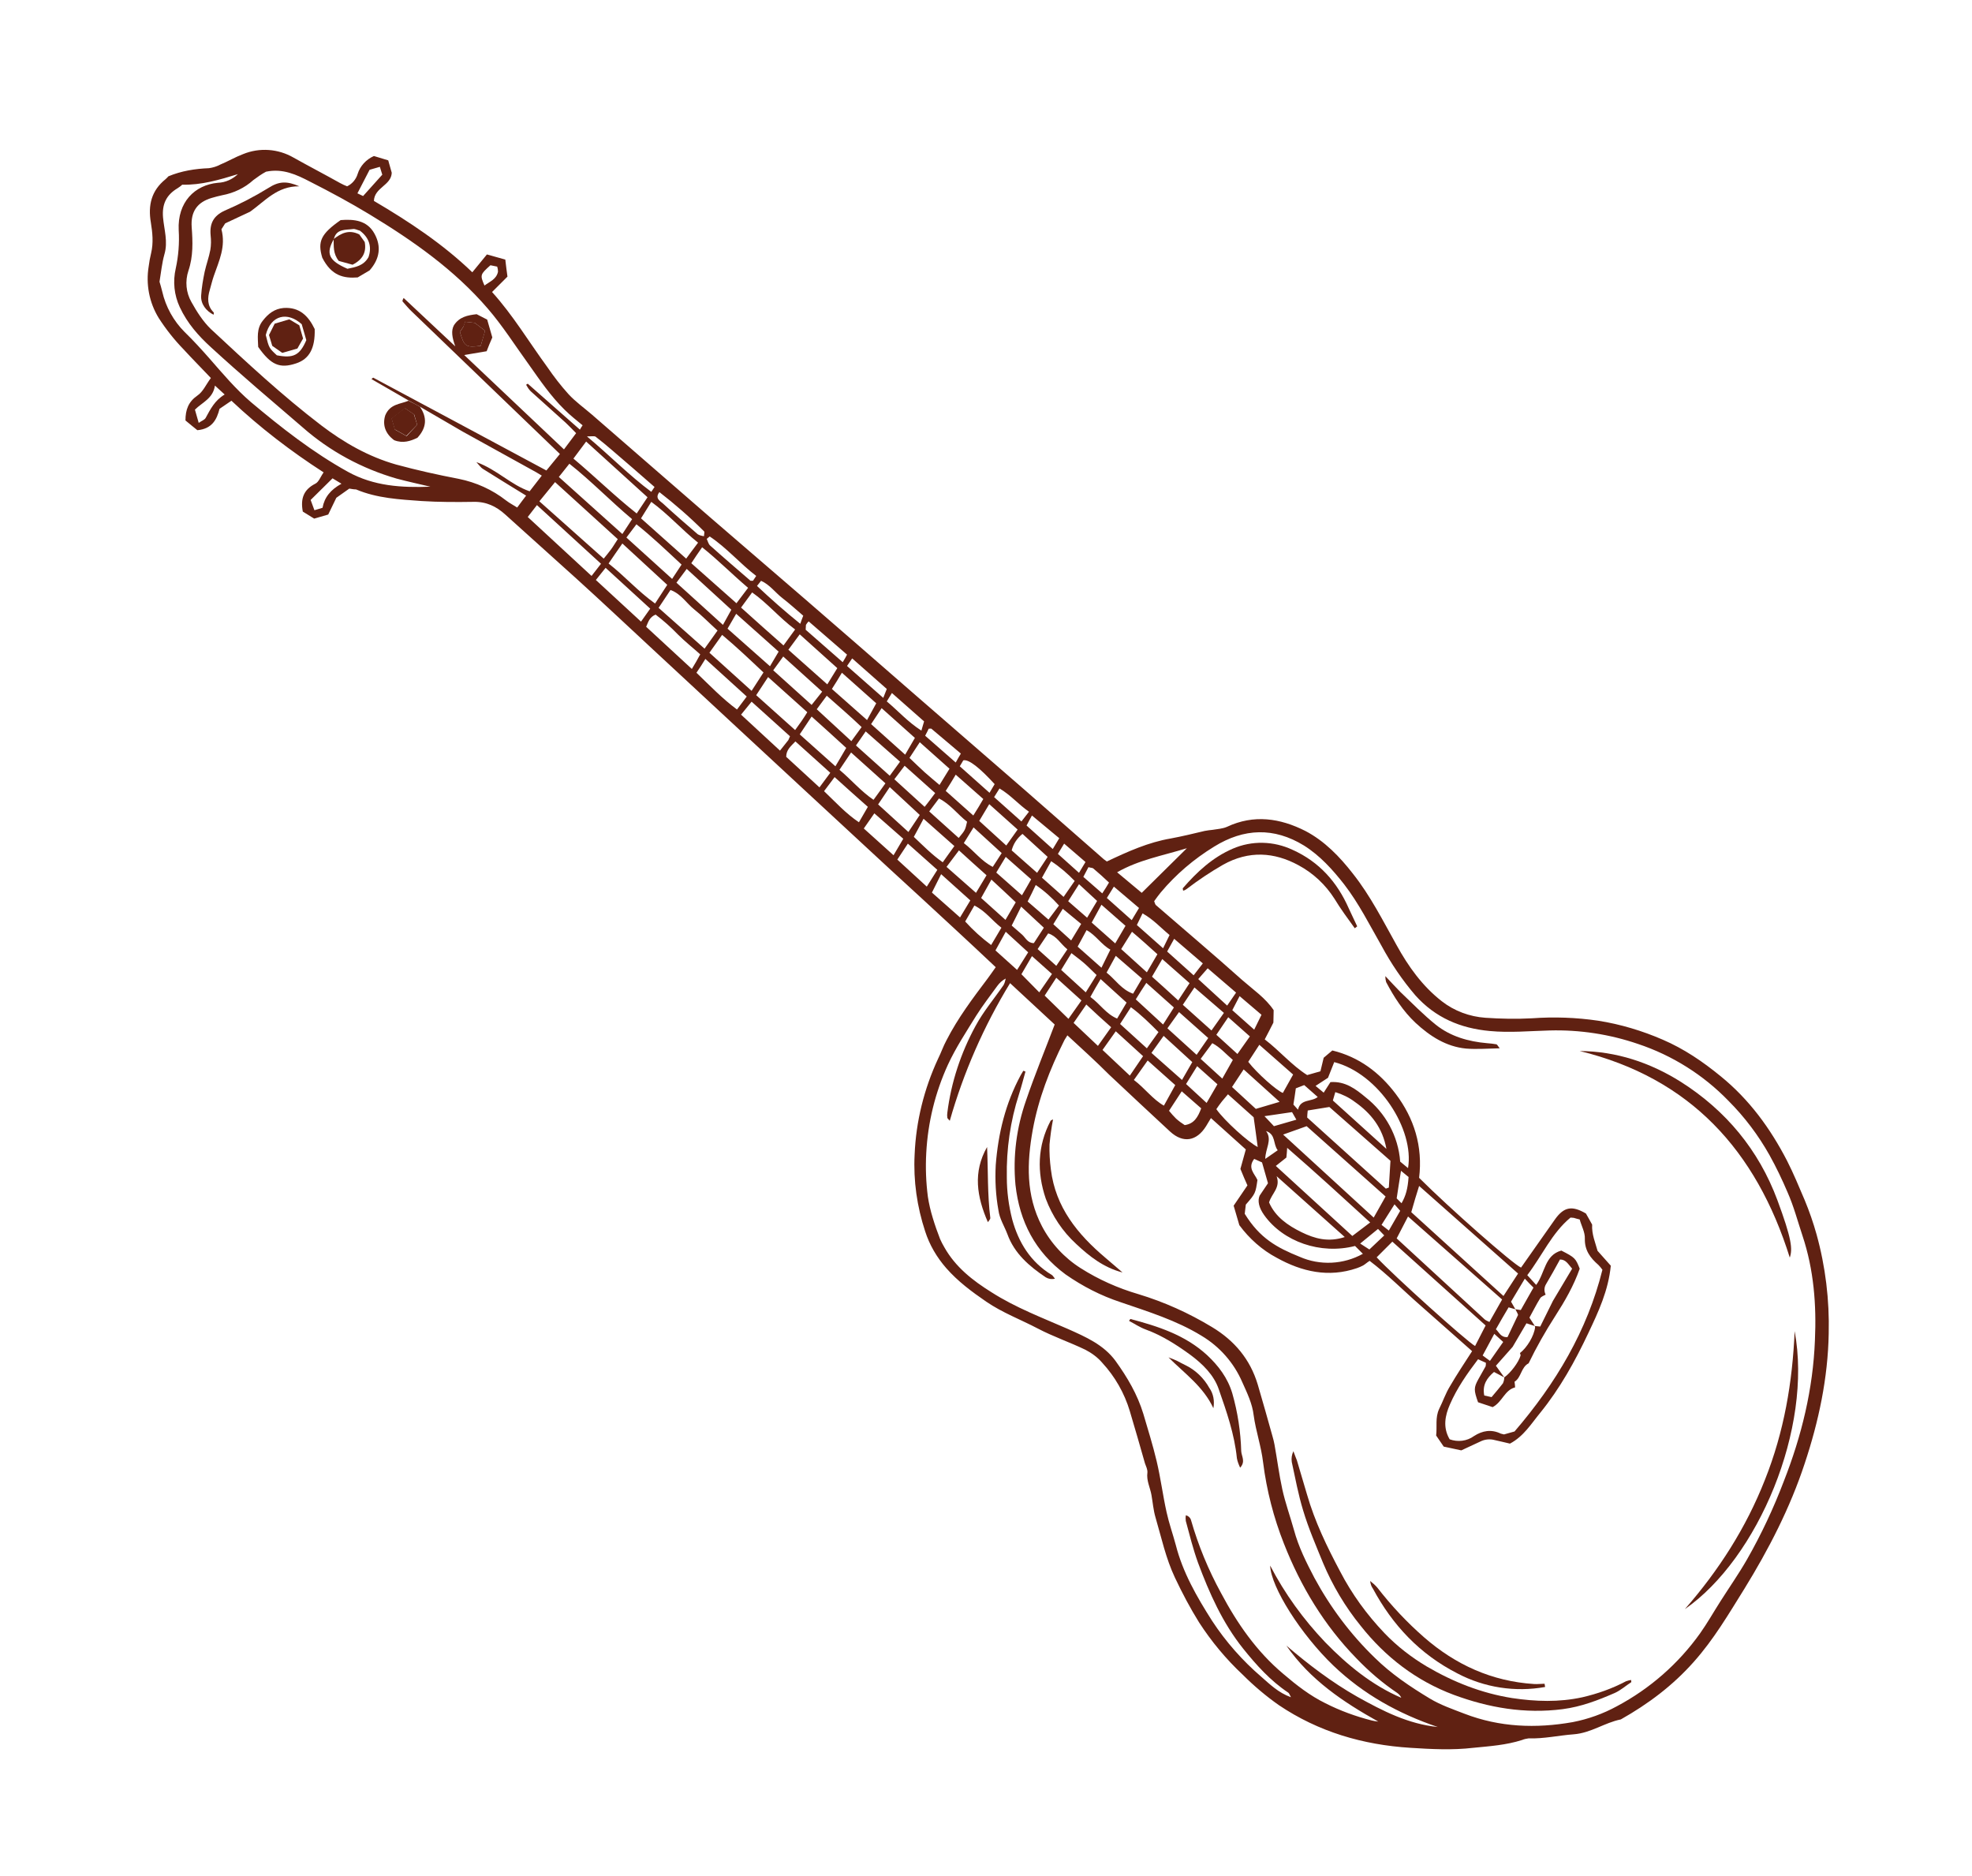 <?xml version="1.0" encoding="utf-8"?>
<!-- Generator: Adobe Illustrator 23.1.0, SVG Export Plug-In . SVG Version: 6.00 Build 0)  -->
<svg version="1.1" id="Capa_1" xmlns="http://www.w3.org/2000/svg" xmlns:xlink="http://www.w3.org/1999/xlink" x="0px" y="0px"
	 viewBox="0 0 729.4 693.7" style="enable-background:new 0 0 729.4 693.7;" xml:space="preserve">
<style type="text/css">
	.st0{fill:#602112;}
</style>
<g>
	<g id="Capa_1-2">
		<path class="st0" d="M129.2,180.7l-4.8,3.4l-3,6.2l-5.2,1.5l-4.2-2.6c-0.9-4.8,0.3-8.1,4.6-10.3c1.3-0.6,1.9-2.5,3.1-4.2
			c-12.1-7.8-23.6-16.6-34.1-26.5l-4.4,3c-1,3.9-2.7,7.4-8.2,7.9c-1.2-1-2.9-2.3-4.4-3.6c0-4,1.1-6.9,4.4-9.2c2.1-1.4,3.2-4.1,5-6.5
			c-3.5-3.7-6.9-7.1-10.1-10.6c-3.4-3.5-6.5-7.4-9.2-11.6c-3.5-5.7-4.8-12.5-3.7-19.1c0.2-1.6,0.5-3.3,0.9-4.9
			c0.9-3.8,0.5-7.6-0.1-11.3c-1.1-6.4,0.2-11.8,5.4-16c0.4-0.3,0.7-0.7,1.1-1.1c4.8-2,9.9-2.8,15-3c1.4-0.2,2.8-0.6,4.1-1.3
			c2.9-1.2,5.6-2.8,8.5-3.9c6.1-2.5,13-2,18.7,1.3c5.7,3.2,11.5,6.2,17.2,9.4c0.9,0.5,1.8,0.9,2.6,1.2c1.9-0.9,3.3-2.6,3.9-4.6
			c0.9-2.9,3.1-5.3,6-6.6l5.3,1.6l1.3,4.6c-0.2,4.7-6.4,5.4-6.6,10.4c13.1,7.7,25.6,16,36.4,26.4c1.7-2.1,3.5-4.3,5.4-6.6l6.8,1.9
			c0.3,2.3,0.5,4.4,0.8,6.3l-5.7,5.7c7.7,8.5,13.6,18.4,20.4,27.7c2.4,3.5,5,6.9,7.9,10.1c2.6,2.8,5.7,5,8.6,7.5
			c14.5,12.6,29,25.2,43.5,37.8c11.8,10.2,23.6,20.3,35.4,30.5c13.5,11.7,27,23.4,40.5,35.2c13.6,11.8,27.3,23.7,40.9,35.5
			c9.7,8.5,19.4,17,29.1,25.5c0.4,0.3,0.8,0.6,1.1,0.8c7.8-3.7,15.4-7.1,23.6-8.5c4.3-0.8,8.4-1.8,12.6-2.8c1-0.2,2-0.3,2.9-0.4
			c1.8-0.3,3.7-0.4,5.3-1.1c10-4.7,19.7-3.2,29,1.5c7.1,3.7,12.7,9.5,17.6,15.8c6.5,8.2,11.1,17.4,16.2,26.5
			c4.3,7.8,9.5,15.1,16.7,20.7c4.6,3.6,10.3,5.7,16.1,6.1c5.7,0.4,11.5,0.5,17.2,0.2c8.2-0.6,16.5-0.3,24.6,0.9
			c8.2,1.3,16.2,3.7,23.8,7c7.9,3.4,14.8,8.1,21.4,13.5c10.6,8.6,18.4,19.3,24.6,31.3c2.4,4.7,4.4,9.6,6.5,14.5
			c1.7,4.1,3.2,8.4,4.4,12.7c3.3,11.9,4.8,24.3,4.5,36.7c-0.3,16.5-3.7,32.5-8.9,48.1c-5.4,16.4-13.3,31.7-22.3,46.3
			c-5.8,9.3-11.3,18.7-18.7,27c-7.8,8.8-16.9,15.6-27,21.3c-6,1.2-11,5-17.4,5.5c-5.5,0.4-11.1,1.7-16.7,1.5
			c-0.8,0.1-1.7,0.3-2.4,0.6c-5.9,1.9-12,2.3-18.1,2.9c-7.7,0.9-15.4,0.5-23.2,0c-17.6-1.1-34-5.9-48.7-15.8
			c-4.7-3.3-9.2-7.1-13.3-11.2c-6.2-5.8-11.6-12.3-16.2-19.4c-3.3-5.3-6.2-10.8-8.9-16.5c-3.4-7.2-5-14.8-7.2-22.3
			c-0.8-2.7-1-5.5-1.5-8.3s-1.9-5.3-1.5-8.3c0.1-1.1-0.5-2.3-0.9-3.4c-1.8-6.4-3.7-12.9-5.6-19.3c-2-6.7-5.5-12.8-10.2-17.9
			c-1.7-2-3.9-3.6-6.2-4.8c-5.8-2.8-12-4.9-17.7-7.9c-6.3-3.3-13-5.8-19-9.9c-5.4-3.7-10.5-7.5-14.8-12.4c-3.5-4-6.2-8.6-7.8-13.6
			c-3-9.1-4.4-18.7-3.9-28.4c0.5-12.3,3.5-24.3,8.7-35.5c1.1-2.2,1.9-4.6,3.1-6.8c4.2-8.2,9.7-15.5,15.2-22.8c1-1.3,1.9-2.7,3-4.2
			c-5.2-4.9-10.2-9.6-15.3-14.3c-8-7.4-16-14.8-24.1-22.2c-10.8-10-21.6-20-32.4-30c-7.8-7.2-15.5-14.4-23.3-21.6
			c-10.7-9.9-21.3-19.8-32-29.7c-9.4-8.7-18.6-17.4-28.1-26c-8.7-7.9-17.5-15.7-26.2-23.6c-3.3-3-7-4.8-11.7-4.7
			c-6.4,0.1-12.9,0.1-19.2-0.3c-8.2-0.6-16.5-1-24.3-4.3C130.7,181,130,180.8,129.2,180.7z M559.5,498.1l-6.2,7l3.1,4.3l-3.8-2
			c-2.6,2.2-4.4,4.8-3.6,8.7l2.7,0.6c1.5-1.8,2.9-3.4,4.2-5.1c0.3-0.7,0.5-1.4,0.5-2.2c2.4-1.7,5.3-5.6,6-8c0.1-0.3-0.1-0.6-0.2-1
			c2.6-2,5.2-6.3,5.6-9.5c0-0.2-0.1-0.3-0.1-0.5l2,0.2l4.7-9.5l7.1-11.9c-1.5-1.7-2.3-3.4-4.5-3.4c-1.7,3.1-3.4,6.2-5.2,9.2
			c-0.7,1.2-0.7,2.6-0.1,3.8c-0.7,0.4-1.6,0.7-2,1.3c-1.5,2.4-2.7,4.9-4,7.2l2,3.1l-3.1-1L559.5,498.1z M560.5,484.2l-2.5-0.7
			c-1.7,2.9-3.2,5.4-4.7,8.1c1.2,1.1,1.8,3.1,4.3,2.9l3.9-8.2C561.4,485.8,560.9,485,560.5,484.2l2,0.3l4.7-8.3
			c-1-1-2.1-2.1-3.2-3.3l-5.1,8.5L560.5,484.2z M155.3,150.4c-1.4-0.8-2.8-1.5-4.2-2.3l-13.7-7.9c0.5-0.4,0.6-0.6,0.7-0.5
			c21.4,11.4,42.7,22.9,64,34.3l5-6.1c-18.3-17.6-36.6-35.2-54.8-52.7c-1.2-1.1-2.2-2.4-3.3-3.6c-0.1-0.1-0.2-0.3-0.1-0.5
			c0.1-0.3,0.2-0.6,0.4-0.9l19.1,17.9c-1.2-3.3-1.6-5.8-0.5-7.8c2-3.1,5-3.7,8.4-4.1l3.9,2l1.9,6.6c-0.8,1.8-1.5,3.5-2.1,5.1
			l-8.3,1.4l36.9,34.9l4.5-6c-1.4-1.4-2.6-2.7-3.9-3.9c-4.3-3.9-8.6-7.7-12.9-11.6c-0.7-0.7-1.2-1.5-1.7-2.4l0.6-0.4l19.3,17
			c0.3-0.6,0.6-1,1-1.6c-2.3-1.9-4.6-3.7-6.7-5.8c-5.1-5-9.1-10.9-13.2-16.7c-5-6.9-9.6-14.2-15.2-20.7
			C168,99.7,152.7,89,136.7,79.3c-7.1-4.3-14.5-8.3-22-12.1c-5-2.6-10.1-5-16.3-3.7c-1.7,0.9-3.2,2-4.7,3.1
			c-3.2,2.9-7.2,4.8-11.5,5.6c-1.3,0.3-2.6,0.6-3.9,1c-5.4,1.6-7.8,5.1-7.4,10.8c0.4,5.4,0.6,10.8-1.2,16.1
			c-1.3,3.9-0.9,8.1,1.1,11.6c2,3.6,4.3,7.2,7.2,10c13.2,12.3,26.4,24.6,40.8,35.6c8.4,6.4,17.5,11.6,27.7,14.5
			c7.7,2.1,15.4,3.8,23.2,5.3c6.4,1.3,12.4,4,17.5,8c1.3,1,2.7,1.7,4.1,2.6c1.2-1.7,2.3-3,3.3-4.4c-5.5-3.4-10.8-6.6-16-9.9
			c-0.7-0.4-1.2-1.2-2.4-2.5c7.7,2.8,12.7,8.4,19.7,10.8l4.5-5.8c-1.5-0.9-2.6-1.6-3.8-2.2c-8.5-4.7-17-9.4-25.5-14.1
			C165.9,156.6,160.7,153.5,155.3,150.4z M394.8,382.9c-0.5,0.9-1,1.5-1.3,2.2c-5.2,10.4-9.4,21.2-11.5,32.7
			c-2.2,12.2-2.6,24.2,3.4,35.7c3.3,6.3,8.3,11.7,14.3,15.5c6.6,4.2,13.8,7.4,21.3,9.6c9.6,2.9,18.7,7,27.3,12.2
			c8.3,5,14.1,11.9,16.9,21.2c1.9,6.4,3.7,12.9,5.5,19.3c0.3,1,0.5,1.9,0.7,2.9c1,5.5,1.7,11.1,2.9,16.6c1.1,5,2.9,10,4.3,15
			c1.7,6.3,4.6,12.1,7.6,17.8c5.9,10.9,13.4,20.9,22.3,29.5c6.1,6,13.1,10.7,20.4,15.1c4,2.4,8.4,3.9,12.8,5.6c13,5,26.4,5.5,40,3.1
			c5.7-1.1,11.3-3.1,16.4-5.9c12.2-6.5,22.7-15.7,30.7-26.9c2.7-3.8,5-7.9,7.5-11.8c3.3-5.2,6.8-10.2,9.9-15.6
			c5.3-9.3,9.8-18.9,13.6-28.9c6.6-16.8,10.8-34.1,11.5-52.1c0.6-13.1-0.4-26.1-4.6-38.7c-1.8-5.4-3.2-10.8-5.5-16
			c-2-4.7-4.2-9.3-6.7-13.8c-4.1-7.3-9.2-14.1-15.2-20.1c-9.3-9.6-20.8-16.8-33.4-21c-10.5-3.6-21.6-5.3-32.7-5
			c-7.4,0.2-14.8,0.9-22.2,0.2c-10.8-1-20.1-4.9-27.5-13.2c-4.8-5.6-9-11.8-12.5-18.3c-4.4-7.7-8.4-15.7-13.8-22.7
			c-4.3-5.5-9-10.7-14.9-14.4c-11.1-6.8-22.2-6.4-33.2,0.4c-7.5,4.6-14.2,10.3-19.8,17c-0.9,1.1-1.7,2.2-2.4,3.2
			c0.3,0.8,0.4,1.2,0.6,1.4c10.6,9.2,21.4,18.3,31.9,27.7c4.1,3.6,8.7,6.7,11.7,11.2c0,1.7-0.1,3.2-0.1,4.6
			c-1.1,2.1-2.1,4.2-3.2,6.2c5.6,4.3,10,9.6,15.7,13.2l4.9-1.4l1.2-5l3.2-2.7c9.9,2.4,17.5,8.2,23.4,16c6.9,9.1,10.1,19.5,8.7,31.1
			c11.1,11.1,34.7,31.9,37.7,33.2c4.2-6,8.4-11.9,12.6-17.9c3.3-4.6,6.3-5.1,11.4-2.1c0.9,1.5,1.6,2.9,2.3,4.1
			c-0.2,3.6,1.2,6.7,2,9.7l4.9,5.5c-0.9,9.2-4.6,17.1-8.3,24.9c-4.9,10.4-10.5,20.5-17.8,29.5c-3.3,4-6.1,8.7-11.2,11.4
			c-1.8-0.4-3.7-0.9-5.6-1.3c-1.8-0.5-3.7-0.3-5.3,0.5c-2.6,1.2-5.1,2.4-7.1,3.3L534,535l-2.8-4.1c0.4-3.3-0.4-6.6,1.1-9.8
			c1.4-2.8,2.4-5.8,4-8.4c2.5-4.3,5.3-8.5,8.2-13c-6.5-5.7-12.7-11.3-19-16.8s-12.2-11.5-18.9-16.6c-1.1,0.7-1.7,1.3-2.4,1.7
			c-0.7,0.4-1.5,0.7-2.3,1c-10.5,3.6-20.4,1.3-29.6-3.8c-5.5-2.9-10.2-7.1-13.9-12.1l-2.1-7.2l5.1-7.5c-0.8-1.8-1.6-3.6-2.6-6.1
			c0.5-1.8,1.2-4.3,2-7.2l-12.9-11.6c-0.8,1.3-1.3,2.2-1.8,3c-3.5,5.6-8.5,6.4-13.3,2c-7.5-6.9-15-14-22.5-21
			C405.2,392.4,400,387.7,394.8,382.9L394.8,382.9z M475.8,608.6c8.2,7,16.7,13.5,26.2,18.9c9.5,5.3,18.9,10.1,29.8,11.2
			c-14.5-4.9-27.5-12.1-38.6-22.7c-11.9-11.4-23.1-28.9-23.4-37c5.4,10.4,12.3,19.9,20.4,28.4c8.2,8.4,17.2,15.8,28.1,20.5
			c-0.3-0.7-0.8-1.3-1.5-1.8c-5.5-3.7-10.5-8-15.1-12.8c-11.9-12.2-20.6-26.6-26.8-42.4c-3.8-9.6-6.4-19.7-7.7-30
			c-0.7-6-2.7-11.6-3.5-17.5c-0.5-4.3-2.4-8.2-4.2-12.2c-3.1-7.2-8.4-13.2-15.1-17.2c-9.3-5.7-19.7-8.9-29.9-12.4
			c-7.3-2.4-14.1-5.9-20.4-10.3c-11.2-8.3-17-19.5-18.5-33.1c-1-10.6,0.4-21.2,3.9-31.2c3.2-9.4,7-18.6,10.6-28.1l-16.5-15.3
			c-9.7,15.9-17.2,33-22.3,50.9c-0.5-0.6-0.9-0.9-0.9-1.1c-0.1-0.6-0.1-1.3,0-1.9c1.4-11.2,5-22.1,10.4-32
			c2.9-5.4,6.9-10.1,10.4-15.2c0.4-0.7,0.6-1.5,0.8-2.4c-1.2,0.6-2.3,1.6-3.1,2.7c-2.6,3.6-5.4,7.2-7.8,11
			c-3.7,6-7.6,11.9-10.5,18.2c-4.7,10.3-7.4,21.3-8,32.6c-0.3,5.4-0.1,10.8,0.6,16.2c0.4,2.6,1,5.2,1.8,7.8c0.8,2.7,1.7,5.2,2.7,7.8
			c0.5,1.1,1,2.1,1.6,3.1c4.1,7.3,10.5,12.3,17.4,16.6c8.9,5.7,18.7,9.4,28.3,13.6c6.5,2.9,13.2,5.8,17.6,11.8
			c4.4,6.1,8.1,12.4,10.3,19.6c1.7,5.8,3.5,11.5,4.9,17.4c1.5,6.3,2.3,12.7,3.7,19c0.9,4.1,2.3,8,3.4,12.1
			c2.6,10.2,7.8,19.2,13.4,28c5.1,7.8,11.3,14.8,18.3,20.8c3.1,2.7,6.2,5.8,10.9,7.5c-0.5-1-0.7-1.5-1-1.7
			c-6.6-4.4-11.8-10.2-16.7-16.3c-7.6-9.5-12.5-20.5-16.7-31.8c-1.8-5-3.1-10.2-4.5-15.4c-0.1-0.7-0.1-1.4,0-2.1
			c0.9,0.2,1.6,0.8,1.9,1.7c2.7,9.4,6.4,18.4,11.1,27c6,11.3,13.2,21.7,23.1,30c4.8,4.1,9.8,8,15.5,10.8c5.5,2.8,11.3,4.9,17.2,6.4
			c0.8,0.2,1.6,0.3,2.4,0.4C496.9,629.5,484.6,621.3,475.8,608.6L475.8,608.6z M577.5,462.5c5.1,2.6,5.3,2.9,6.8,6.7
			c-2.2,6.3-5.5,12-9.1,17.6c-3.6,5.6-6.9,11.4-9.8,17.4c-2.8,1.4-2.7,5.3-5.2,6.8c0.1,0.9,0.2,1.6,0.2,2.1c-3.9,1-4.7,5.4-8.3,7.3
			l-5.4-1.8c-1.6-4.5-1.6-5.4,0.1-8.5c0.9-1.6,1.8-3.2,2.7-4.8c0.1-0.4,0.1-0.9,0.1-1.3l-2.9-1.3c-4.1,5.4-7.8,10.7-10.4,16.7
			c-1.8,4.1-2.7,8.5-0.1,12.9c3,1.1,6.4,0.7,9-1.2c3.1-2,6.4-2.6,9.9-0.9c0.4,0.1,0.8,0.2,1.2,0.3l3.9-1.1
			c15.3-17.8,26.9-37.3,32.5-59.8c-0.5-0.7-1-1.3-1.5-1.8c-3-2.6-5.1-5.4-5-9.7c0.1-2.4-1.3-4.8-1.9-7.1c-0.9-0.2-1.5-0.4-2.2-0.6
			c-0.4,0-0.8-0.1-1.2-0.1c-6.9,5.7-10.5,14.1-16,21.3l3.3,3.6C571.5,470.8,571.3,464.2,577.5,462.5z M159.2,180
			c-4.2-1-8.4-1.9-12.5-3c-12.8-3.7-24.7-10.1-34.7-18.9c-11.4-9.8-22.9-19.5-34-29.7c-4.6-4.2-8.7-8.8-11.5-14.8
			c-2.1-4.5-2.6-9.5-1.5-14.3c1-4.6,1.4-9.4,1.1-14.2C65.6,74.8,72,68.4,80.6,67.6c2.8-0.1,5.4-1.3,7.4-3.2
			c-6.8,2.1-13.6,4.1-20.6,3.9c-0.5,0.5-1.1,0.9-1.7,1.3c-4.2,2.5-5.8,5.9-5.4,10.8c0.4,4.5,1.9,9,0.5,13.7
			c-0.9,3.2-1.2,6.5-1.8,10.1c0.3,1,0.7,2.3,1,3.6c1.3,5.7,4.2,10.9,8.3,15c3.2,3.1,6.2,6.4,9.2,9.8c4.9,5.6,9.7,11.3,15.3,16.1
			c11.3,9.5,22.9,18.6,35.9,25.8C138.3,179.8,148.5,180.4,159.2,180z M522,448.3l34.1,31c2-3.1,3.7-5.7,5.4-8.3l-36.6-32.4
			C523.9,441.7,523,444.8,522,448.3z M555.6,480.6l-34.8-30.7l-4.2,8.1c10.8,9.9,21.7,20,32.6,30c0.5,0.4,1.1,0.6,1.7,0.9
			L555.6,480.6z M509.2,465c6.2,6.7,33.2,31,36.4,32.8l3.9-7.6l-34.5-31L509.2,465z M512.5,442.5l-29.2-26l-8.7,3.1l33.5,30.7
			L512.5,442.5z M471.9,431.2l28.3,25.9l6.6-5c-10.3-9.4-20.2-18.5-30.7-27.6c-0.1,1.7-0.2,2.6-0.3,3.6L471.9,431.2z M512.6,439.6
			l1.1-0.4c0.2-3.2,0.4-6.5,0.6-9.9l-22.6-19.9l-8,1.3c-0.1,1-0.2,1.9-0.2,2.6L512.6,439.6z M501.2,460.8
			c-12.8,3.3-26.6-1.6-33.6-11.4c-2-2.8-2.5-5.3-1.7-7.2l3.1-4.6l-2.2-7.7l-2.9-1.3c-2.6,3.4,0.2,5.5,1.2,7.8
			c-0.7,4.8-0.7,5-4.3,9.1c-0.1,1.1-0.3,2.4-0.4,3.4c5.6,9.1,11.9,12.5,20.3,15.9c7.5,3.3,16.2,2.9,23.4-1.1L501.2,460.8z
			 M228.5,199.4l-23.2-21.1c-2.1,2.6-3.9,4.8-5.8,7.1l23.8,21.2c0.9-1.1,1.8-2.2,2.7-3.4C226.9,202,227.6,200.7,228.5,199.4
			L228.5,199.4z M497.4,457.5l-25.2-22.5c1.5,4.3-1.8,6.3-2.8,9.7c2.3,5.3,6.9,8.5,12,11C486.3,458.1,491.3,459.5,497.4,457.5z
			 M492.1,400.2c5.5-0.4,9.4,2.6,13,5.6c7.4,5.8,12.1,14.4,12.8,23.8l2.9,2.4c2.4-14.2-10.7-34.9-27.3-39.2
			c-0.7,1.8-1.4,3.6-2.3,5.8l-4.6,3l3,2.5L492.1,400.2z M216.8,163.3l-4.7,6.3c8.1,6.8,15.3,13.9,23.4,20.3l4-6L216.8,163.3z
			 M233.8,192c-8-6.7-15.1-14.1-23.2-20.5c-1.5,1.9-2.7,3.4-3.9,4.9l23.5,21.1C231.5,195.5,232.7,193.7,233.8,192L233.8,192z
			 M246.8,216.3L230.2,201c-1.9,2.7-3.4,4.9-5.1,7.4c6,4.7,11,10.4,17.2,14.8L246.8,216.3z M243.6,224.8l17,15.1l4.8-6.7
			c-3.1-2.8-5.7-5.5-8.6-7.8c-2.9-2.3-4.9-5.8-8.8-7.2L243.6,224.8z M222.3,208.5l-23.7-21.7l-3.4,4.4l23.6,21.8L222.3,208.5z
			 M262.4,241.4l15.6,14.1c1.4-2.2,2.8-4.3,4.4-6.8c-5-4.7-9.9-9.4-15.3-13.9L262.4,241.4z M237.1,191.7l16.7,14.9
			c1.5-2,2.7-3.7,4.4-5.9c-6-4.8-11-10.5-17.3-15.1L237.1,191.7z M276.7,217.4c-6-5.1-11.1-10.3-17-15c-1.5,2.2-2.8,4-4,5.9
			l16.7,14.8L276.7,217.4z M439,313.7c-9.1,2.8-17.8,4.3-25.8,8.9l9.1,7.6L439,313.7z M298.6,263.4l-14.5-13l-4.4,6.7
			c5,4.5,9.6,8.6,14.4,12.9C295.8,267.7,297.2,265.7,298.6,263.4z M274.1,224.7c5.3,4.8,10.5,9.4,15.7,14l4.3-5.9
			c-5.8-4.3-10.2-9.7-15.9-13.7L274.1,224.7z M231.7,198.8l16.9,15.3l3.5-5.3c-5.7-5.3-10.9-10.3-16.7-14.9L231.7,198.8z
			 M250.2,215.5c5.7,5.2,11.3,10.2,17.2,15.6l3.1-5.6L254,210.4C252.6,212.3,251.5,213.8,250.2,215.5L250.2,215.5z M461.7,392.7
			c3.3,4.3,10.6,10.7,12.8,11.5l3.8-6.8l-12.5-11L461.7,392.7z M255.9,247.4c1.1-1.8,2.1-3.5,3.1-5.4c-2.8-2.5-5.6-4.7-8.2-7.3
			c-2.6-2.7-5.4-5.2-8.3-7.4c-2.2,0.9-2.7,2.6-3.5,4.5L255.9,247.4z M295.8,271.6l13.2,11.8c1.4-2.4,2.7-4.5,4-6.8
			c-4.3-3.9-8.5-7.8-12.8-11.6L295.8,271.6z M309.7,247.1l-13.9-12.5l-4.2,5.7l14.4,12.8L309.7,247.1z M463.7,413.2l-9.5-8.5
			c-0.7,0.9-1.5,1.7-2.2,2.6c-0.7,0.9-1.6,2.1-2.1,2.9c3,4.3,11.9,12.3,15.3,14C464.7,420.3,464.2,416.8,463.7,413.2L463.7,413.2z
			 M220.4,214.5l16.7,15.4l3.4-4.8L224,210L220.4,214.5z M288,241l-15.7-14l-3.2,5.5l15.7,13.9L288,241z M327.5,289.7l-12.7-11.4
			l-4.3,6.4c4.3,3.6,8,8,12.6,11.1C324.6,293.7,325.9,292,327.5,289.7z M419.4,399.4c4.1,3.1,7,7.2,11.1,9.5l4.2-7.6l-10.2-9.1
			L419.4,399.4z M257.6,248.8c5,4.8,9.6,9.6,15,13.6l3.6-4.8l-15.3-13.9C259.7,245.7,258.7,247.2,257.6,248.8z M292.2,272.3
			L278,259.5l-3.9,4.8l14.4,13.3c1.1-1.4,2.1-2.6,3.1-3.9C291.8,273.3,292,272.8,292.2,272.3z M304.1,255.8l-14.4-13l-3.7,5.1
			l14.2,12.8L304.1,255.8z M307.7,254.8l13,11.5l3.4-6.2l-12.7-11.3C310.1,251,309,252.8,307.7,254.8L307.7,254.8z M407.8,388.3
			l10.1,9.5l4.9-7.2l-10.1-9.2L407.8,388.3z M338.4,272.9l-12.3-11l-3.9,5.9l12.6,11.3C336.1,276.9,337.2,275,338.4,272.9z
			 M464.5,410.1l8.8-2.6l-13.3-12l-4.3,6.5L464.5,410.1z M493,407l19.8,17.9c-1.4-7.8-5.7-13.2-11.7-17.4c-2.1-1.6-4.6-2.8-7.2-3.6
			L493,407z M307.1,285.8l-12.9-11.6c-1.7,1.8-3.4,3.1-3.4,5.7l12.3,11.3L307.1,285.8z M340.2,301.4l-11.1-10.3l-4.3,6.4l11.2,10.2
			L340.2,301.4z M304.8,292.6c4.4,4.2,8.1,8.3,12.9,11.5l3.3-5.7c-4.2-3.7-8.2-7.3-12.3-11L304.8,292.6z M338,309.5
			c3.5,3.3,6.7,6.6,10.7,9.4c1.5-2.2,2.9-4,4.3-6l-11.4-10.1C340.3,305.3,339.2,307.3,338,309.5L338,309.5z M452.7,374.6l-10.9-9.4
			l-4.3,6.4l10.6,9.5L452.7,374.6z M425.9,389.4l11.3,10l3.8-6.6l-10.6-9.7L425.9,389.4z M302.1,262.3l12.8,11.8l3.8-5.2
			c-4.3-4.1-8.6-7.8-12.9-11.6L302.1,262.3z M446.9,383.9l-10.8-9.6l-4.3,6l10.8,9.8L446.9,383.9z M332.9,281.7l-12.7-11.2l-3.6,5.2
			l12.5,11.2L332.9,281.7z M336.4,280.3c1.8,1.7,3.6,3.5,5.6,5.3c2,1.8,3.9,3.3,5.5,4.7c1.3-2.1,2.4-3.9,3.7-6l-11-9.8L336.4,280.3z
			 M364.9,323.7c-3.6-3.2-6.7-6-10.2-9.2l-4.6,6.1l10.9,9.6L364.9,323.7z M355.1,339.3c1.3-2.2,2.5-4.1,3.8-6.3l-10.8-9.7
			c-1.2,2.5-2.4,4.7-3.4,6.8L355.1,339.3z M401.8,371.5l-4.7,6.8l9,8.5l4.9-6.9C407.8,377.1,404.9,374.4,401.8,371.5L401.8,371.5z
			 M346.7,321.7c-3.5-3.1-7.1-6.3-10.9-9.7l-3.9,5.9l10.9,10L346.7,321.7z M330.5,316.3l3.6-6.1l-10.7-9.4l-3.9,5.6L330.5,316.3z
			 M426.1,361.2c3.3,2.9,6.4,5.8,9.7,8.8c1.5-2.3,2.8-4.3,4.2-6.4l-10.1-8.9L426.1,361.2z M428.5,381.7c-3.3-3.3-6.4-6.4-10.2-9.2
			l-4,6.2l9.9,9L428.5,381.7z M395.2,376.8l4.8-6.8l-9.3-8.4l-4.3,6.6L395.2,376.8z M365.9,297.4l-3.7,6.2l10,9.1l4.2-5.9
			L365.9,297.4z M360,301.6c1.4-2.2,2.5-4,3.7-6.1l-10.2-9c-1.3,2.2-2.4,4-3.7,6L360,301.6z M430.2,378.9l4-6.3l-10.2-9.1
			c-1.4,2.1-2.6,4-3.9,6.1L430.2,378.9z M428.1,352.9c-3.1-2.8-6.3-5.7-9.4-8.3l-4,6.4l9.5,8.6L428.1,352.9z M345.9,293.3
			l-11.3-10.1l-3.8,5l11.2,10.2C343.4,296.7,344.6,295,345.9,293.3L345.9,293.3z M375.7,333.7c-2.8-2.7-5.9-5.5-9-8.4
			c-1.4,2.5-2.6,4.6-3.8,6.8l9,8.1L375.7,333.7z M403.3,368.7c3.6,2.6,5.8,6.3,9.9,8l3.5-5.9l-9.6-8.7
			C405.8,364.3,404.6,366.3,403.3,368.7L403.3,368.7z M370.4,343.1c-3.5-2.7-5.9-6.2-10-8.2l-3.4,5.9c2.9,3.2,6.1,6.1,9.6,8.7
			L370.4,343.1z M343.7,300.1l10.9,9.8c2.4-2.9,2.4-2.9,3.1-6c-3.5-2.7-6.2-6.5-10.4-8.6L343.7,300.1z M360.1,306l-3.6,5.8
			c3.8,2.9,6.5,6.7,10.7,8.8c1.2-1.8,2.2-3.4,3.3-5.1L360.1,306z M383.6,322.8l3.9-5.9l-9.3-8.5c-2,1.6-3.4,3.7-4,6.1L383.6,322.8z
			 M392.5,358.7l9.1,8.3c1.4-2.2,2.7-4.3,4-6.4c-1.6-1.5-3-3-4.5-4.3c-1.5-1.3-3-2.4-4.8-3.8L392.5,358.7z M422.4,361.9l-9.7-8.4
			l-3.4,6.2c3.2,2.5,5.5,6.3,9.8,7.8C420.2,365.6,421.2,363.9,422.4,361.9L422.4,361.9z M407.4,334.6l-3.6,6.6l8.7,7.7l3.8-6.5
			L407.4,334.6z M378,331.1c1.4-2.3,2.3-4,3.4-5.9c-3.1-2.7-6.1-5.4-9.4-8.3l-3.5,5.8L378,331.1z M432.4,410.8c0.8,1,1.7,2,2.6,2.9
			c1,0.9,2.1,1.7,3.2,2.4c3.5-0.5,4.9-3,6.1-6.2l-7.2-6.3L432.4,410.8z M407.4,357.9c1.1-2.2,2.2-4.4,3.3-6.7
			c-3.3-1.8-5.4-5.4-8.8-7.2l-3.3,6.1L407.4,357.9z M380.3,352.2l-8.3-7.6c-1.4,2.5-2.6,4.7-3.8,6.9l8,7.2L380.3,352.2z
			 M462.3,383.3l-8-7.1l-4.4,6.5l7.8,7.1L462.3,383.3z M374.2,342.3c1.2,1.1,2.6,2.2,3.9,3.4c1.3,1.2,2,3.1,4.3,3.1l3.7-5.7
			l-8.4-7.8C376.4,337.9,375.4,340,374.2,342.3z M397.5,325.8c-2.6-2.7-5.5-5.2-8.7-7.3c-1.3,2.3-2.4,4.3-3.4,6.1l8,7.1
			C394.8,329.7,396.1,327.8,397.5,325.8L397.5,325.8z M442.8,394.3l-4.1,6.6l7.6,7l4-6.9L442.8,394.3z M457.2,367.1l-10.5-9l-3.5,4
			l10.7,9.8L457.2,367.1z M444.1,391.6l8,7.3l3.9-6.9c-2.7-2.3-4.7-4.7-7.6-6.2L444.1,391.6z M391.7,334.9c-2.6-2.9-5.4-5.4-8.6-7.6
			c-1.1,2.3-2,4.2-3,6.1c2.4,2.1,5,4.3,7.7,6.7L391.7,334.9z M389.1,360.2l-7.4-6.6l-3.9,6.7l6.6,6.7
			C386,364.7,387.4,362.7,389.1,360.2L389.1,360.2z M431.7,351.9l9.8,8.8l3.4-4.4l-10.6-9.1L431.7,351.9z M242.1,180.1
			c-5.3-4.6-10.5-9.2-15.7-13.6c-2-1.7-4-3.4-6.1-5c-0.5-0.3-1.3-0.1-3.2-0.1c8.6,7.2,15.6,14.4,23.8,20.5L242.1,180.1z
			 M394.8,351.1c-2.6-2.1-3.9-4.9-7.1-5.9l-3.9,5.8l6.9,6.2L394.8,351.1z M430.2,350.7l2.4-4.9c-3.2-2.6-6-5.8-10-8l-2.1,4.3
			L430.2,350.7z M405.8,333.2l-6.7-6.2l-4,6.3l7,6.1L405.8,333.2z M389.6,341.8l6.6,6l3.7-6.1l-6.8-5.6L389.6,341.8z M421.3,335.8
			l-9.3-7.9l-2.6,4.2l9.2,8.2L421.3,335.8z M177.8,127.9c0.6-2.1,1.1-3.9,1.6-5.6l-3.8-2.9L172,119c-0.1,0.6-0.3,1.3-0.6,1.8
			c-0.4,0.6-0.8,1.3-1.3,1.9C171.7,128.2,172.3,128.6,177.8,127.9z M463.9,380.8c1-2,1.8-3.6,2.7-5.5l-8.1-6.9
			c-1,1.9-1.8,3.5-2.7,5.2L463.9,380.8z M262.5,198.4l-1.1,0.9c0.4,0.8,0.6,1.8,1.2,2.4c4.9,4.4,9.9,8.7,14.9,13
			c0.2,0.2,0.6,0,1,0.1c0.3-0.5,0.7-1,1.2-1.8C273.7,208.4,268.8,202.6,262.5,198.4z M280,216.7c5.1,4.8,10.3,9.4,16,14
			c0.4-1.1,0.7-2,1.1-3c-2.7-2.3-5.1-4.5-7.7-6.5c-2.6-2-4.7-5-7.9-6.4L280,216.7z M328,259.4c4.3,3.6,7.9,7.7,12.8,10.8
			c0.4-1.4,0.7-2.4,1-3.4l-11.9-10.5L328,259.4z M380.6,300.2c-3.9-2.7-6.8-6.2-10.9-8.6l-2,3.2l10.1,9L380.6,300.2z M298,232.9
			l13.7,12c0.7-1.1,1.2-2,1.6-2.8l-14.2-12.3c-0.4,0.4-0.7,0.8-1,1.3C298.1,231.7,298,232.3,298,232.9L298,232.9z M367.9,290
			c-5.5-6-9.6-9.3-11.6-8.8l-1.3,2.2l11,9.8C366.8,291.9,367.4,290.9,367.9,290L367.9,290z M313.3,246.3l13.4,11.8l1.3-3.3
			l-12.8-11.3C314.5,244.6,314,245.2,313.3,246.3L313.3,246.3z M342.2,272.1l11.3,9.9c0.7-1.3,1.2-2.1,1.9-3.3
			c-3.7-3.1-7.3-6.2-10.9-9.2c-0.2-0.1-0.6,0-1,0C343.2,270.2,342.8,270.9,342.2,272.1L342.2,272.1z M243.9,182
			c-1.8,2.3,0.3,3.3,1.3,4.2c4.2,3.9,8.6,7.7,12.9,11.4c0.7,0.4,1.5,0.6,2.3,0.7c0-0.9,0.3-1.6,0-1.8
			C255.2,191.3,249.7,186.5,243.9,182z M389.4,314l2.4-4l-10.1-8.4c-0.8,1.4-1.3,2.4-2,3.7L389.4,314z M83.1,145.9l-3.6-3.3
			c-0.7,4.8-4.7,6.2-7.4,8.9l1.4,4.9c1.1-0.8,2.2-1.1,2.6-1.9C77.8,151.4,79.4,148.1,83.1,145.9z M401.5,318.8l-7.9-6.8l-2.3,3.8
			l7.8,7L401.5,318.8z M126.3,178.9l-3.3-2l-8.1,8l1.4,3.8l3-0.9C120,183.9,122.3,181.1,126.3,178.9L126.3,178.9z M136.7,62.8
			c-1.6,3.1-3,5.8-4.5,8.7l2.1,1l7.1-7.9l-0.9-2.9L136.7,62.8z M410.2,326.4c-2.1-2-3.9-3.6-5.8-5.2c-0.3-0.3-0.9-0.2-1.8-0.5
			c-0.6,1.1-1.2,2.3-1.9,3.6l7,6.1C408.8,328.8,409.4,327.7,410.2,326.4L410.2,326.4z M480.1,410.4c0.9-4.1,5-2.8,7.3-4.7l-5-4.4
			l-3.1,1.2c-0.3,2.2-0.6,4.2-0.9,6L480.1,410.4z M556,496.3l-3.3-3l-4.3,8l2.7,2L556,496.3z M477.9,411.3l-10.2,1.5
			c1.6,1.7,2.7,2.8,3.5,3.7l8.3-2.4L477.9,411.3z M518.4,445c1.6-2.8,2.3-5.4,2.6-9.7l-2.8-2.3c-0.6,3.6-1.1,6.9-1.6,10.2L518.4,445
			z M179.2,105.6c2-1.5,4.4-2.3,5-5.1c0-0.7-0.1-1.3-0.3-1.9l-2.5-0.5C177.6,101.5,177.5,101.7,179.2,105.6L179.2,105.6z
			 M503.1,459.9l3.4,2.2l5.5-5.2l-2.3-2.4L503.1,459.9z M517.9,447.8l-2.1-2.4l-4.8,7.6l2.7,2.1L517.9,447.8z M468.3,418.3
			c2.4,3.3-0.3,6.5-0.3,10.3l4.6-3.2C470.8,423.1,472,419.6,468.3,418.3L468.3,418.3z"/>
		<path class="st0" d="M155.3,150.4c2.7,3.9,2.6,7.7-0.9,11.5c-2.5,1.2-5.3,2.2-8.6,0.9c-3.3-2.4-4.4-5.7-3.3-9.2
			c1.8-4.3,5.6-4.1,8.6-5.4C152.5,148.9,153.9,149.6,155.3,150.4z M154.3,157.1l-1.1-3.8l-3.4-2.3l-4.9,3.8l1.2,4.1l4.3,2.4
			L154.3,157.1z"/>
		<path class="st0" d="M177.8,127.9c-5.6,0.7-6.1,0.3-7.7-5.2c0.5-0.6,0.9-1.2,1.3-1.9c0.2-0.6,0.4-1.2,0.6-1.8l3.6,0.4l3.8,2.9
			C179,124,178.4,125.8,177.8,127.9z"/>
		<path class="st0" d="M603.4,622.1c-2,1.3-3.9,3-6.1,4c-6.2,2.7-12.4,5.1-19.3,6c-14,1.8-27.3-0.5-40.3-5.3
			c-13.9-5.2-25.3-14-34.4-25.5c-5.7-7-10.4-14.9-13.9-23.2c-2.6-6.4-5.4-12.8-7.4-19.5c-1.8-5.9-2.9-11.9-4.2-17.9
			c-0.2-1.4,0-2.7,0.6-4c0.4,1.2,0.9,2.3,1.3,3.4c1.2,4.2,2.5,8.3,3.7,12.5c2.9,10.1,7.4,19.4,12.3,28.6c4.3,8.3,9.9,16,16.4,22.8
			c4.6,4.8,9.9,8.9,15.6,12.3c9.9,5.8,20.3,9.9,31.6,11.7c8.7,1.3,17.3,1.6,26-0.3c5.6-1.3,11-3.2,16.1-5.9c0.6-0.2,1.2-0.4,1.9-0.5
			L603.4,622.1z"/>
		<path class="st0" d="M662,465.1c-12.4-39.6-36.8-66.4-77.7-76.4c13.6,0.1,26.1,4.3,37.4,11.4c16.7,10.6,28.8,25.2,35.7,43.7
			C662.7,458.1,663.1,461.9,662,465.1z"/>
		<path class="st0" d="M663.8,492.3c6.7,35.9-13.5,84-40.6,102.8c12.5-14.3,22.6-30,29.6-47.8C659.9,529.5,663,511.2,663.8,492.3z"
			/>
		<path class="st0" d="M501.1,343.3c-2.6-3.6-5.2-7.1-7.5-10.9c-3.3-5.2-7.9-9.5-13.3-12.4c-9-4.9-18.4-5.5-27.9-0.2
			c-4.7,2.7-9.2,5.7-13.5,9c-0.4,0.3-0.8,0.5-1.3,0.6c0-0.4-0.2-0.8-0.1-0.9c5.2-6,11-11.4,18.4-14.6c7.1-3.1,15.2-2.9,22.2,0.4
			c9.8,4.4,16.5,11.9,20.8,21.7c1,2.2,2.1,4.4,3.1,6.6L501.1,343.3z"/>
		<path class="st0" d="M571.3,622.7l0.2,1.2c-11.1,2-22.5,0.2-32.4-5c-13.9-7.1-24-17.8-31.3-31.4c-0.6-0.8-0.9-1.8-1-2.8
			c0.9,0.7,1.8,1.5,2.6,2.4c5.2,6.7,10.9,12.8,17.3,18.4c11.7,10.2,25.1,16.3,40.7,17.3C568.7,622.9,570,622.7,571.3,622.7z"/>
		<path class="st0" d="M415.2,470.6c-7-1.8-12.3-6-17.2-10.6c-5-4.6-8.8-10.3-11.2-16.7c-3.3-9.7-3.1-19.5,1.8-28.8
			c0.1-0.2,0.5-0.3,0.9-0.5c-0.6,3-1,6.1-1.3,9.2c-0.1,3.1,0.1,6.2,0.5,9.3c1.7,14,9.9,24,20.2,32.7L415.2,470.6z"/>
		<path class="st0" d="M554.7,387.7c-4.6,0.1-8.5,0.4-12.4,0.1c-7.4-0.7-13.4-4.6-18.7-9.5c-4.6-4.3-8-9.6-10.9-15.1
			c-0.2-0.7-0.3-1.4-0.3-2.2c2.2,2.3,3.8,4.1,5.6,5.9c4.3,4.1,8.5,8.4,13.1,12.1c5.4,4.3,12,6.2,18.9,6.8c1.2,0.1,2.3,0.2,3.4,0.4
			C553.7,386.2,553.9,386.6,554.7,387.7z"/>
		<path class="st0" d="M379.3,396.3c-0.8,2.8-1.5,5.6-2.4,8.4c-3.2,9.9-4.7,20.3-4.5,30.7c0,5.3,0.7,10.5,2,15.6
			c2.3,8.4,6.7,15.7,14.6,20.5c0.4,0.2,0.6,0.7,1.2,1.4c-1.2,0.3-2.4,0.1-3.4-0.5c-6.1-4.1-11.6-8.8-14.2-16
			c-1.1-2.9-2.9-5.7-3.3-8.8c-1-5.5-1.3-11.1-1-16.7c0.9-11.7,3.6-22.8,9.2-33.2c0.3-0.6,0.7-1.1,1-1.7L379.3,396.3z"/>
		<path class="st0" d="M418.1,487.8c10.2,2.7,20.2,5.9,28.3,13.3c4.3,4,7.7,8.5,9.4,14.2c2,7,3.1,14.2,3.3,21.4
			c0.1,1.9,1.7,3.8-0.4,6.1c-0.5-1.1-1-2.3-1.2-3.5c-0.9-8.9-3.8-17.2-6.7-25.5c-1.8-5.3-6-9.4-10.6-12.8
			c-5.1-3.7-10.4-7.1-16.4-9.3c-2.2-0.8-4.1-2.1-6.2-3.2L418.1,487.8z"/>
		<path class="st0" d="M365.1,424.2c0.4,8.8,0.1,17.5,1.2,26.3c0,0.4-0.5,0.9-0.9,1.5C361.3,442.6,359.8,433.5,365.1,424.2z"/>
		<path class="st0" d="M448.8,520.8c-3.7-8-10.6-12.8-16.6-18.8c1.1,0.4,2.1,0.8,3.2,1.3c1,0.5,2,1.1,3.1,1.6
			c3.7,1.8,6.8,4.8,8.8,8.4C448.8,515.4,449.3,518.1,448.8,520.8z"/>
		<path class="st0" d="M92.5,78.3l-9.2,4.3l-1.4,2.2c1.7,6.4-0.9,11.7-2.8,17.2c-0.6,1.7-1,3.5-1.5,5.2c-0.9,3-1,5.9,1.4,8.3
			c0.2,0.2,0,0.6,0,0.9c-2.8-1.4-4.8-4-4.6-7.1c0.2-3,0.7-5.9,1.3-8.8c0.6-2.7,1.6-5.4,2.1-8.1c0.3-1.8,0.3-3.6,0.1-5.4
			c-0.4-4.4,1.1-7.2,5.2-9.1c5.6-2.4,11-5.2,16.2-8.4c3.9-2.5,6.8-2.6,11.4-0.6C102.5,68.8,98,74.4,92.5,78.3z"/>
		<path class="st0" d="M119.2,95.3c-1.8-6-0.5-8.8,6.8-13.9c5-0.4,9.8,0.1,12.5,5c2.6,4.7,2,9.3-1.8,13.6l-4.4,2.6
			C127.1,103,122.6,102,119.2,95.3z M123.5,88.4c-3.1,5.4-1.9,8,5,11c3-0.6,6-1.1,7.8-4.3c1.3-3.8,0.3-7.2-3.2-9.8
			c-0.9-0.2-1.7-0.7-2.5-0.6C127.9,85.1,124.4,84.5,123.5,88.4L123.5,88.4z"/>
		<path class="st0" d="M104.9,113.9c5.9-0.4,9.2,3,11.5,7.8c0.2,7.1-2,11.1-6.9,12.7c-6,2-9.3,0.6-14-6.1c-0.1-3.3-0.7-6.7,1.7-9.7
			C99.3,115.9,101.6,114.2,104.9,113.9z M111.6,119.9c-5.2-4.7-11.4-3.5-13.3,4c1.2,4.8,1.2,4.8,4.1,7.5c6.1,1.2,8.5,0,10.9-5.6
			L111.6,119.9z"/>
		<path class="st0" d="M154.3,157.1l-4,4.1l-4.3-2.4l-1.2-4.1l4.9-3.8l3.4,2.3L154.3,157.1z"/>
		<path class="st0" d="M123.4,88.4c2.7-2,5.5-3.7,9.5-1.7l2,2.8c0.7,3.7-0.7,6.5-4.5,8.4l-5.1-1.4C123.1,93.7,123.5,91,123.4,88.4
			L123.4,88.4z"/>
		<path class="st0" d="M110.7,120.3l1.4,4.9l-2.1,3.7l-5.6,1.6l-3.7-2.6l-1.2-4l2.1-4.2l5.4-1.6L110.7,120.3z"/>
	</g>
</g>
</svg>
